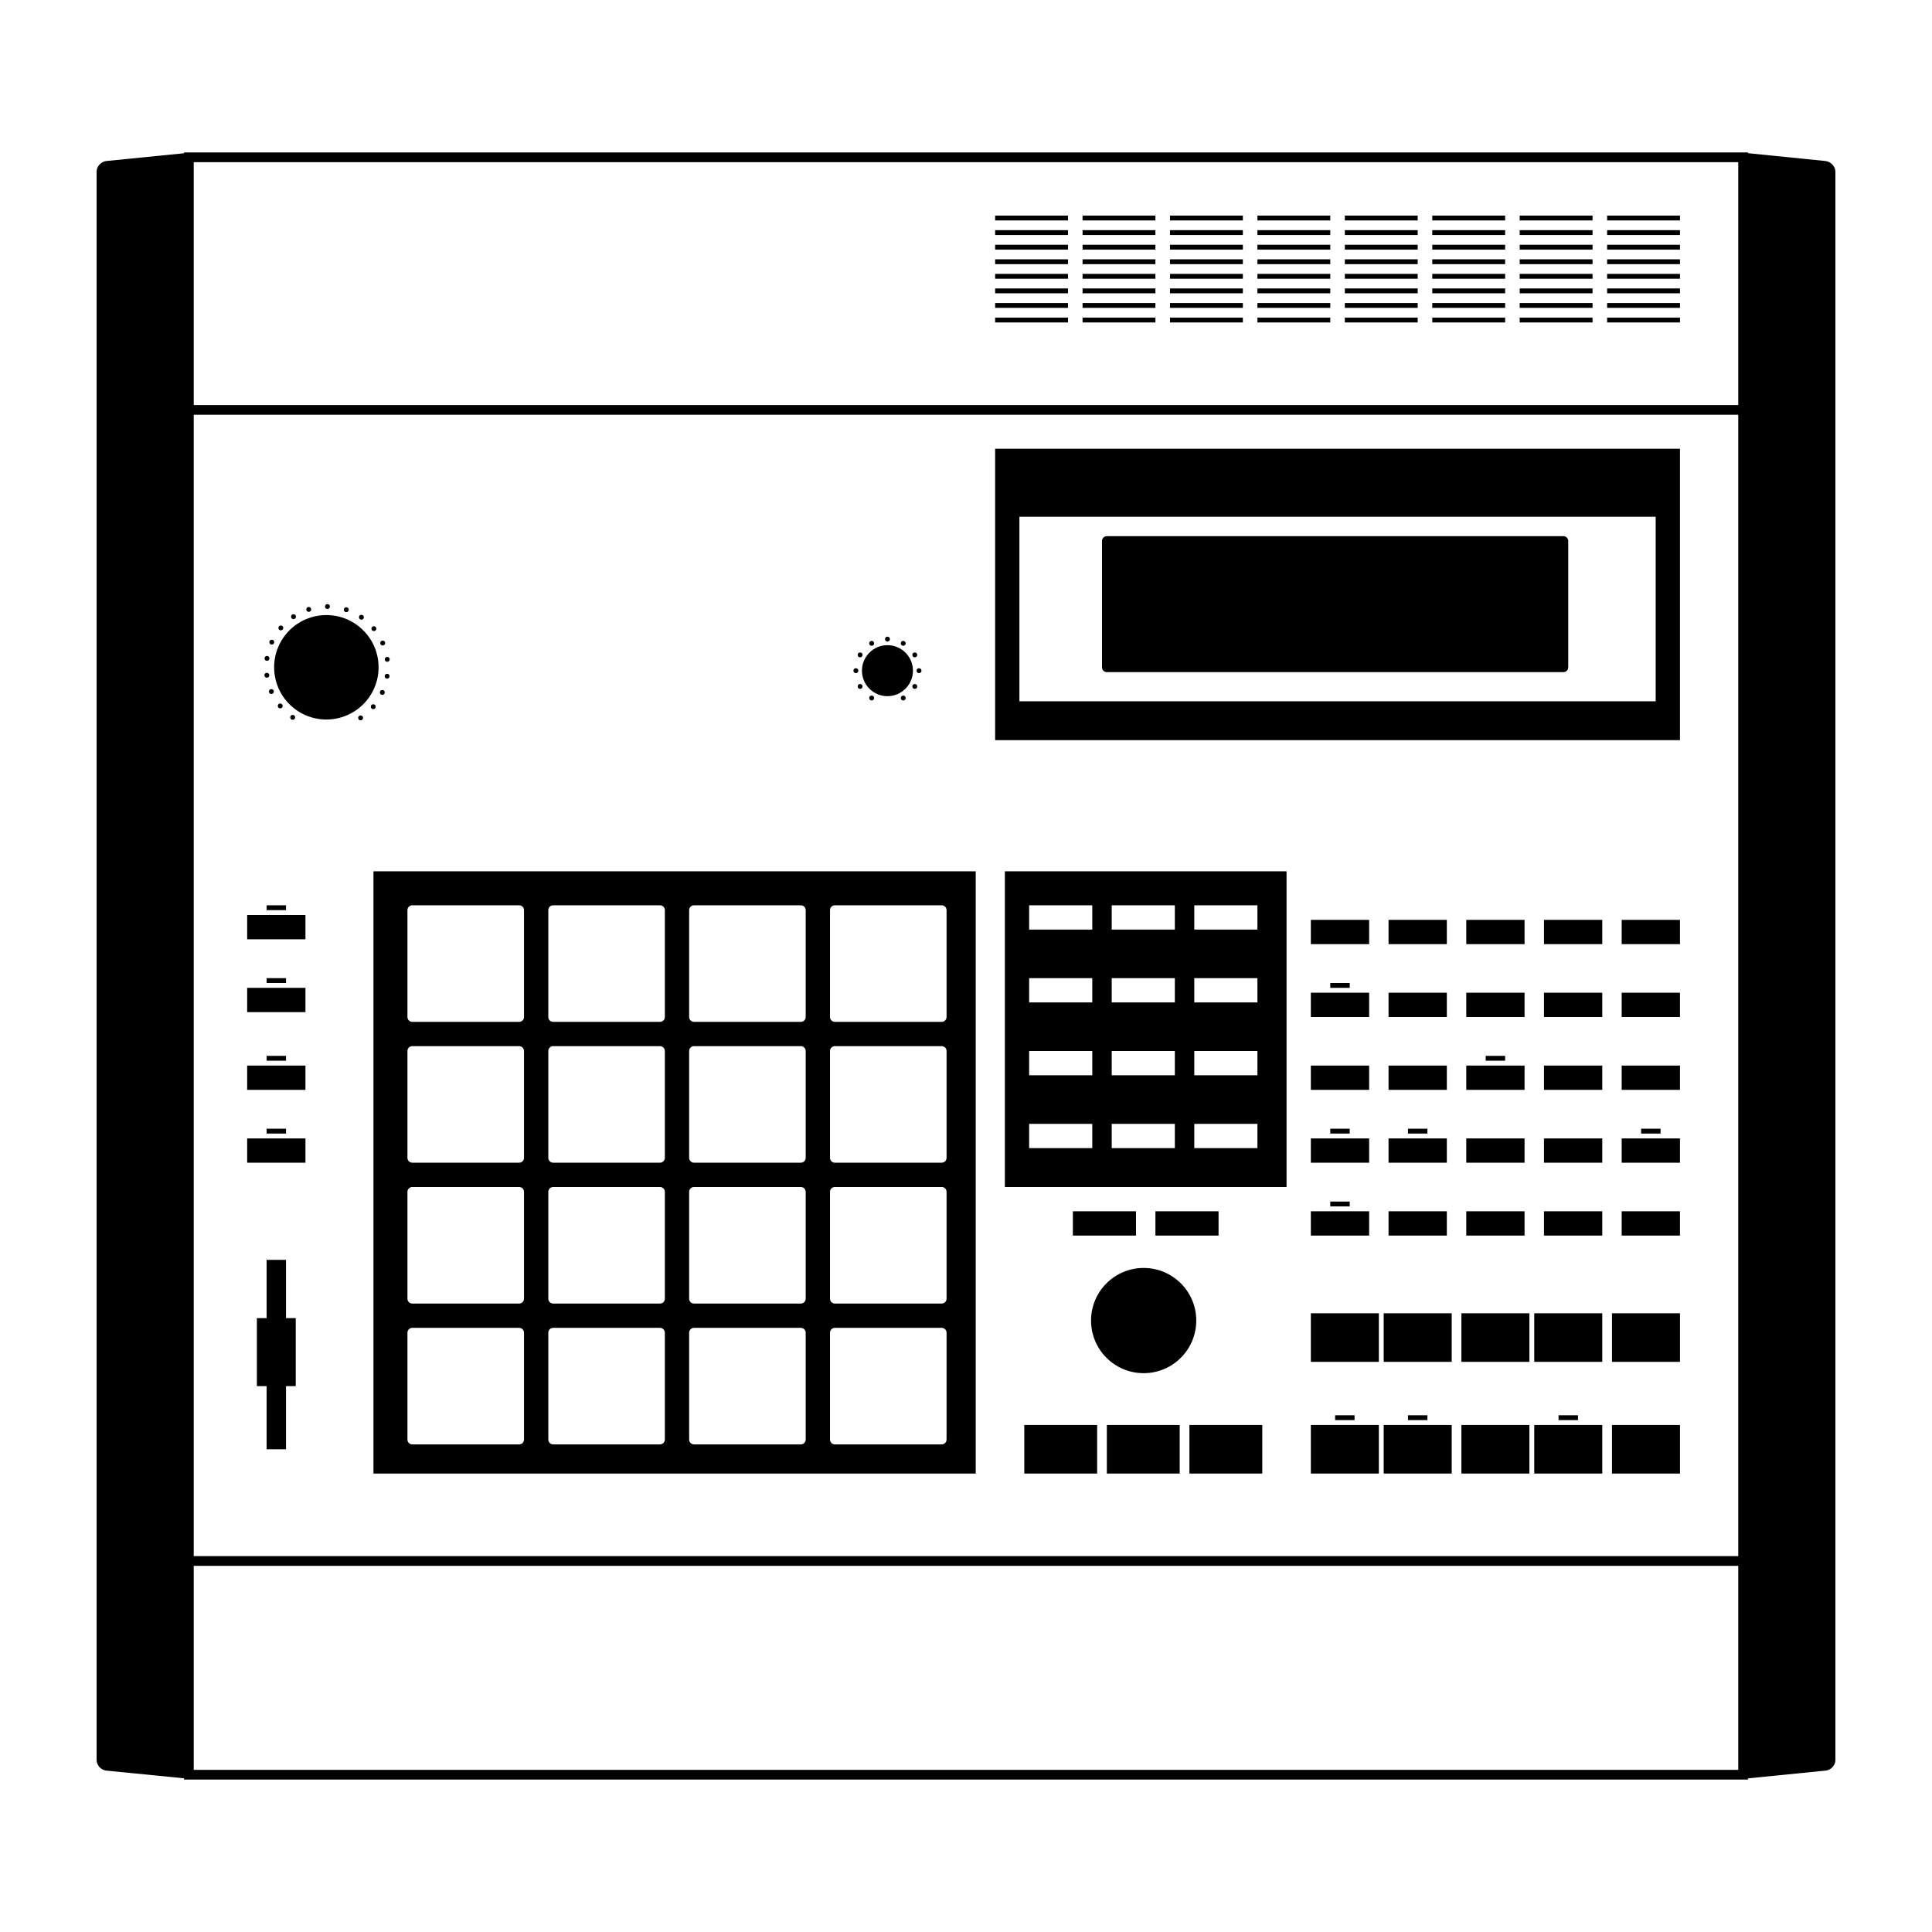 <svg height='300px' width='300px'  fill="#000000" xmlns="http://www.w3.org/2000/svg" xmlns:xlink="http://www.w3.org/1999/xlink" version="1.1" x="0px" y="0px" viewBox="0 0 100 100" enable-background="new 0 0 100 100" xml:space="preserve"><g><path fill="#000000" d="M94.479,8.333L90.483,7.93c-0.01-0.001-0.008-0.002-0.008-0.003V7.891h-0.544h-0.503H10.49H9.987H9.525   v0.042l-4.015,0.4C5.235,8.361,5,8.609,5,8.886v82.207c0,0.276,0.225,0.525,0.5,0.553l4.025,0.399v0.064h0.462h0.503h78.939h0.503   h0.544V92.05c0-0.001-0.009-0.001-0.003-0.002l4.027-0.403c0.275-0.027,0.5-0.276,0.5-0.553V8.886   C95,8.609,94.754,8.361,94.479,8.333z M89.931,8.394h0.041v12.57h-0.041H10.028V8.394H89.931z M89.972,21.467v59.078H10.028V21.467   H89.972z M10.028,91.606V81.048h79.903h0.041v10.559h-0.041H10.028z"></path><circle fill="#000000" cx="16.892" cy="34.539" r="2.703"></circle><circle fill="#000000" cx="45.934" cy="34.714" r="1.32"></circle><rect x="51.508" y="11.159" fill="#000000" width="3.771" height="0.251"></rect><rect x="51.508" y="11.913" fill="#000000" width="3.771" height="0.251"></rect><rect x="51.508" y="12.668" fill="#000000" width="3.771" height="0.251"></rect><rect x="51.508" y="13.422" fill="#000000" width="3.771" height="0.251"></rect><rect x="51.508" y="14.176" fill="#000000" width="3.771" height="0.251"></rect><rect x="51.508" y="14.93" fill="#000000" width="3.771" height="0.251"></rect><rect x="51.508" y="15.684" fill="#000000" width="3.771" height="0.251"></rect><rect x="51.508" y="16.439" fill="#000000" width="3.771" height="0.251"></rect><rect x="56.033" y="11.159" fill="#000000" width="3.771" height="0.251"></rect><rect x="56.033" y="11.913" fill="#000000" width="3.771" height="0.251"></rect><rect x="56.033" y="12.668" fill="#000000" width="3.771" height="0.251"></rect><rect x="56.033" y="13.422" fill="#000000" width="3.771" height="0.251"></rect><rect x="56.033" y="14.176" fill="#000000" width="3.771" height="0.251"></rect><rect x="56.033" y="14.93" fill="#000000" width="3.771" height="0.251"></rect><rect x="56.033" y="15.684" fill="#000000" width="3.771" height="0.251"></rect><rect x="56.033" y="16.439" fill="#000000" width="3.771" height="0.251"></rect><rect x="60.559" y="11.159" fill="#000000" width="3.771" height="0.251"></rect><rect x="60.559" y="11.913" fill="#000000" width="3.771" height="0.251"></rect><rect x="60.559" y="12.668" fill="#000000" width="3.771" height="0.251"></rect><rect x="60.559" y="13.422" fill="#000000" width="3.771" height="0.251"></rect><rect x="60.559" y="14.176" fill="#000000" width="3.771" height="0.251"></rect><rect x="60.559" y="14.93" fill="#000000" width="3.771" height="0.251"></rect><rect x="60.559" y="15.684" fill="#000000" width="3.771" height="0.251"></rect><rect x="60.559" y="16.439" fill="#000000" width="3.771" height="0.251"></rect><rect x="65.084" y="11.159" fill="#000000" width="3.771" height="0.251"></rect><rect x="65.084" y="11.913" fill="#000000" width="3.771" height="0.251"></rect><rect x="65.084" y="12.668" fill="#000000" width="3.771" height="0.251"></rect><rect x="65.084" y="13.422" fill="#000000" width="3.771" height="0.251"></rect><rect x="65.084" y="14.176" fill="#000000" width="3.771" height="0.251"></rect><rect x="65.084" y="14.93" fill="#000000" width="3.771" height="0.251"></rect><rect x="65.084" y="15.684" fill="#000000" width="3.771" height="0.251"></rect><rect x="65.084" y="16.439" fill="#000000" width="3.771" height="0.251"></rect><rect x="69.609" y="11.159" fill="#000000" width="3.771" height="0.251"></rect><rect x="69.609" y="11.913" fill="#000000" width="3.771" height="0.251"></rect><rect x="69.609" y="12.668" fill="#000000" width="3.771" height="0.251"></rect><rect x="69.609" y="13.422" fill="#000000" width="3.771" height="0.251"></rect><rect x="69.609" y="14.176" fill="#000000" width="3.771" height="0.251"></rect><rect x="69.609" y="14.93" fill="#000000" width="3.771" height="0.251"></rect><rect x="69.609" y="15.684" fill="#000000" width="3.771" height="0.251"></rect><rect x="69.609" y="16.439" fill="#000000" width="3.771" height="0.251"></rect><rect x="74.134" y="11.159" fill="#000000" width="3.771" height="0.251"></rect><rect x="74.134" y="11.913" fill="#000000" width="3.771" height="0.251"></rect><rect x="74.134" y="12.668" fill="#000000" width="3.771" height="0.251"></rect><rect x="74.134" y="13.422" fill="#000000" width="3.771" height="0.251"></rect><rect x="74.134" y="14.176" fill="#000000" width="3.771" height="0.251"></rect><rect x="74.134" y="14.93" fill="#000000" width="3.771" height="0.251"></rect><rect x="74.134" y="15.684" fill="#000000" width="3.771" height="0.251"></rect><rect x="74.134" y="16.439" fill="#000000" width="3.771" height="0.251"></rect><rect x="78.659" y="11.159" fill="#000000" width="3.771" height="0.251"></rect><rect x="78.659" y="11.913" fill="#000000" width="3.771" height="0.251"></rect><rect x="78.659" y="12.668" fill="#000000" width="3.771" height="0.251"></rect><rect x="78.659" y="13.422" fill="#000000" width="3.771" height="0.251"></rect><rect x="78.659" y="14.176" fill="#000000" width="3.771" height="0.251"></rect><rect x="78.659" y="14.93" fill="#000000" width="3.771" height="0.251"></rect><rect x="78.659" y="15.684" fill="#000000" width="3.771" height="0.251"></rect><rect x="78.659" y="16.439" fill="#000000" width="3.771" height="0.251"></rect><rect x="83.184" y="11.159" fill="#000000" width="3.771" height="0.251"></rect><rect x="83.184" y="11.913" fill="#000000" width="3.771" height="0.251"></rect><rect x="83.184" y="12.668" fill="#000000" width="3.771" height="0.251"></rect><rect x="83.184" y="13.422" fill="#000000" width="3.771" height="0.251"></rect><rect x="83.184" y="14.176" fill="#000000" width="3.771" height="0.251"></rect><rect x="83.184" y="14.93" fill="#000000" width="3.771" height="0.251"></rect><rect x="83.184" y="15.684" fill="#000000" width="3.771" height="0.251"></rect><rect x="83.184" y="16.439" fill="#000000" width="3.771" height="0.251"></rect><rect x="67.849" y="73.757" fill="#000000" width="3.52" height="2.514"></rect><rect x="71.62" y="73.757" fill="#000000" width="3.52" height="2.514"></rect><rect x="79.413" y="73.757" fill="#000000" width="3.52" height="2.514"></rect><rect x="83.436" y="73.757" fill="#000000" width="3.52" height="2.514"></rect><path fill="#000000" d="M86.955,23.226H51.508V38.31h35.447V23.226z M85.698,36.299H52.765v-9.553h32.933V36.299z"></path><path fill="#000000" d="M81.173,28.003c0-0.139-0.113-0.251-0.251-0.251H57.29c-0.139,0-0.251,0.113-0.251,0.251v6.536   c0,0.139,0.113,0.251,0.251,0.251h23.631c0.139,0,0.251-0.113,0.251-0.251V28.003z"></path><polygon fill="#000000" points="14.804,65.21 13.799,65.21 13.799,68.226 13.296,68.226 13.296,71.746 13.799,71.746    13.799,75.014 14.804,75.014 14.804,71.746 15.307,71.746 15.307,68.226 14.804,68.226  "></polygon><rect x="12.793" y="47.36" fill="#000000" width="3.017" height="1.257"></rect><rect x="12.793" y="51.131" fill="#000000" width="3.017" height="1.257"></rect><rect x="12.793" y="55.154" fill="#000000" width="3.017" height="1.257"></rect><rect x="12.793" y="58.925" fill="#000000" width="3.017" height="1.257"></rect><rect x="13.799" y="46.858" fill="#000000" width="1.006" height="0.251"></rect><rect x="13.799" y="50.629" fill="#000000" width="1.006" height="0.251"></rect><rect x="13.799" y="54.651" fill="#000000" width="1.006" height="0.251"></rect><rect x="13.799" y="58.422" fill="#000000" width="1.006" height="0.251"></rect><circle fill="#000000" cx="17.923" cy="31.558" r="0.126"></circle><circle fill="#000000" cx="15.149" cy="37.13" r="0.126"></circle><circle fill="#000000" cx="18.706" cy="31.948" r="0.126"></circle><circle fill="#000000" cx="14.504" cy="36.539" r="0.126"></circle><circle fill="#000000" cx="19.351" cy="32.539" r="0.126"></circle><circle fill="#000000" cx="14.047" cy="35.794" r="0.126"></circle><circle fill="#000000" cx="19.809" cy="33.284" r="0.126"></circle><circle fill="#000000" cx="13.812" cy="34.951" r="0.126"></circle><circle fill="#000000" cx="20.043" cy="34.127" r="0.126"></circle><circle fill="#000000" cx="13.819" cy="34.077" r="0.126"></circle><circle fill="#000000" cx="20.036" cy="35.001" r="0.126"></circle><circle fill="#000000" cx="14.067" cy="33.238" r="0.126"></circle><circle fill="#000000" cx="19.788" cy="35.84" r="0.126"></circle><circle fill="#000000" cx="14.537" cy="32.5" r="0.126"></circle><circle fill="#000000" cx="19.318" cy="36.578" r="0.126"></circle><circle fill="#000000" cx="15.191" cy="31.92" r="0.126"></circle><circle fill="#000000" cx="18.664" cy="37.158" r="0.126"></circle><circle fill="#000000" cx="15.981" cy="31.543" r="0.126"></circle><circle fill="#000000" cx="16.948" cy="31.395" r="0.126"></circle><circle fill="#000000" cx="45.117" cy="36.129" r="0.126"></circle><circle fill="#000000" cx="46.751" cy="33.299" r="0.126"></circle><circle fill="#000000" cx="44.519" cy="35.531" r="0.126"></circle><circle fill="#000000" cx="47.349" cy="33.897" r="0.126"></circle><circle fill="#000000" cx="44.3" cy="34.714" r="0.126"></circle><circle fill="#000000" cx="47.568" cy="34.714" r="0.126"></circle><circle fill="#000000" cx="44.519" cy="33.897" r="0.126"></circle><circle fill="#000000" cx="47.349" cy="35.531" r="0.126"></circle><circle fill="#000000" cx="45.117" cy="33.299" r="0.126"></circle><circle fill="#000000" cx="46.751" cy="36.129" r="0.126"></circle><circle fill="#000000" cx="45.934" cy="33.08" r="0.126"></circle><rect x="67.849" y="67.975" fill="#000000" width="3.52" height="2.514"></rect><rect x="71.62" y="67.975" fill="#000000" width="3.52" height="2.514"></rect><path fill="#000000" d="M19.33,76.271h31.173V45.098H19.33V76.271z M42.961,47.109c0-0.139,0.113-0.251,0.251-0.251h5.531   c0.139,0,0.251,0.113,0.251,0.251v5.531c0,0.139-0.113,0.251-0.251,0.251h-5.531c-0.139,0-0.251-0.112-0.251-0.251V47.109z    M42.961,54.399c0-0.139,0.113-0.251,0.251-0.251h5.531c0.139,0,0.251,0.113,0.251,0.251v5.531c0,0.139-0.113,0.251-0.251,0.251   h-5.531c-0.139,0-0.251-0.113-0.251-0.251V54.399z M42.961,61.69c0-0.139,0.113-0.251,0.251-0.251h5.531   c0.139,0,0.251,0.113,0.251,0.251v5.531c0,0.139-0.113,0.251-0.251,0.251h-5.531c-0.139,0-0.251-0.113-0.251-0.251V61.69z    M42.961,68.98c0-0.139,0.113-0.251,0.251-0.251h5.531c0.139,0,0.251,0.113,0.251,0.251v5.531c0,0.139-0.113,0.251-0.251,0.251   h-5.531c-0.139,0-0.251-0.113-0.251-0.251V68.98z M35.67,47.109c0-0.139,0.113-0.251,0.251-0.251h5.531   c0.139,0,0.251,0.113,0.251,0.251v5.531c0,0.139-0.113,0.251-0.251,0.251h-5.531c-0.139,0-0.251-0.112-0.251-0.251V47.109z    M35.67,54.399c0-0.139,0.113-0.251,0.251-0.251h5.531c0.139,0,0.251,0.113,0.251,0.251v5.531c0,0.139-0.113,0.251-0.251,0.251   h-5.531c-0.139,0-0.251-0.113-0.251-0.251V54.399z M35.67,61.69c0-0.139,0.113-0.251,0.251-0.251h5.531   c0.139,0,0.251,0.113,0.251,0.251v5.531c0,0.139-0.113,0.251-0.251,0.251h-5.531c-0.139,0-0.251-0.113-0.251-0.251V61.69z    M35.67,68.98c0-0.139,0.113-0.251,0.251-0.251h5.531c0.139,0,0.251,0.113,0.251,0.251v5.531c0,0.139-0.113,0.251-0.251,0.251   h-5.531c-0.139,0-0.251-0.113-0.251-0.251V68.98z M28.38,47.109c0-0.139,0.113-0.251,0.251-0.251h5.531   c0.139,0,0.251,0.113,0.251,0.251v5.531c0,0.139-0.113,0.251-0.251,0.251h-5.531c-0.139,0-0.251-0.112-0.251-0.251V47.109z    M28.38,54.399c0-0.139,0.113-0.251,0.251-0.251h5.531c0.139,0,0.251,0.113,0.251,0.251v5.531c0,0.139-0.113,0.251-0.251,0.251   h-5.531c-0.139,0-0.251-0.113-0.251-0.251V54.399z M28.38,61.69c0-0.139,0.113-0.251,0.251-0.251h5.531   c0.139,0,0.251,0.113,0.251,0.251v5.531c0,0.139-0.113,0.251-0.251,0.251h-5.531c-0.139,0-0.251-0.113-0.251-0.251V61.69z    M28.38,68.98c0-0.139,0.113-0.251,0.251-0.251h5.531c0.139,0,0.251,0.113,0.251,0.251v5.531c0,0.139-0.113,0.251-0.251,0.251   h-5.531c-0.139,0-0.251-0.113-0.251-0.251V68.98z M21.089,47.109c0-0.139,0.112-0.251,0.251-0.251h5.531   c0.139,0,0.251,0.113,0.251,0.251v5.531c0,0.139-0.113,0.251-0.251,0.251h-5.531c-0.139,0-0.251-0.112-0.251-0.251V47.109z    M21.089,54.399c0-0.139,0.112-0.251,0.251-0.251h5.531c0.139,0,0.251,0.113,0.251,0.251v5.531c0,0.139-0.113,0.251-0.251,0.251   h-5.531c-0.139,0-0.251-0.113-0.251-0.251V54.399z M21.089,61.69c0-0.139,0.112-0.251,0.251-0.251h5.531   c0.139,0,0.251,0.113,0.251,0.251v5.531c0,0.139-0.113,0.251-0.251,0.251h-5.531c-0.139,0-0.251-0.113-0.251-0.251V61.69z    M21.089,68.98c0-0.139,0.112-0.251,0.251-0.251h5.531c0.139,0,0.251,0.113,0.251,0.251v5.531c0,0.139-0.113,0.251-0.251,0.251   h-5.531c-0.139,0-0.251-0.113-0.251-0.251V68.98z"></path><path fill="#000000" d="M52.011,61.439h14.581V45.098H52.011V61.439z M61.816,46.858h3.268v1.257h-3.268V46.858z M61.816,50.629   h3.268v1.257h-3.268V50.629z M61.816,54.399h3.268v1.257h-3.268V54.399z M61.816,58.17h3.268v1.257h-3.268V58.17z M57.542,46.858   h3.268v1.257h-3.268V46.858z M57.542,50.629h3.268v1.257h-3.268V50.629z M57.542,54.399h3.268v1.257h-3.268V54.399z M57.542,58.17   h3.268v1.257h-3.268V58.17z M53.268,46.858h3.268v1.257h-3.268V46.858z M53.268,50.629h3.268v1.257h-3.268V50.629z M53.268,54.399   h3.268v1.257h-3.268V54.399z M53.268,58.17h3.268v1.257h-3.268V58.17z"></path><circle fill="#000000" cx="59.195" cy="68.352" r="2.723"></circle><rect x="55.531" y="62.696" fill="#000000" width="3.268" height="1.257"></rect><rect x="59.804" y="62.696" fill="#000000" width="3.268" height="1.257"></rect><rect x="53.017" y="73.757" fill="#000000" width="3.771" height="2.514"></rect><rect x="57.29" y="73.757" fill="#000000" width="3.771" height="2.514"></rect><rect x="61.564" y="73.757" fill="#000000" width="3.771" height="2.514"></rect><rect x="75.642" y="73.757" fill="#000000" width="3.52" height="2.514"></rect><rect x="67.849" y="47.612" fill="#000000" width="3.017" height="1.257"></rect><rect x="71.871" y="47.612" fill="#000000" width="3.017" height="1.257"></rect><rect x="75.894" y="47.612" fill="#000000" width="3.017" height="1.257"></rect><rect x="79.916" y="47.612" fill="#000000" width="3.017" height="1.257"></rect><rect x="83.938" y="47.612" fill="#000000" width="3.017" height="1.257"></rect><rect x="67.849" y="51.383" fill="#000000" width="3.017" height="1.257"></rect><rect x="71.871" y="51.383" fill="#000000" width="3.017" height="1.257"></rect><rect x="75.894" y="51.383" fill="#000000" width="3.017" height="1.257"></rect><rect x="79.916" y="51.383" fill="#000000" width="3.017" height="1.257"></rect><rect x="83.938" y="51.383" fill="#000000" width="3.017" height="1.257"></rect><rect x="67.849" y="55.154" fill="#000000" width="3.017" height="1.257"></rect><rect x="71.871" y="55.154" fill="#000000" width="3.017" height="1.257"></rect><rect x="75.894" y="55.154" fill="#000000" width="3.017" height="1.257"></rect><rect x="79.916" y="55.154" fill="#000000" width="3.017" height="1.257"></rect><rect x="83.938" y="55.154" fill="#000000" width="3.017" height="1.257"></rect><rect x="67.849" y="58.925" fill="#000000" width="3.017" height="1.257"></rect><rect x="71.871" y="58.925" fill="#000000" width="3.017" height="1.257"></rect><rect x="75.894" y="58.925" fill="#000000" width="3.017" height="1.257"></rect><rect x="79.916" y="58.925" fill="#000000" width="3.017" height="1.257"></rect><rect x="83.938" y="58.925" fill="#000000" width="3.017" height="1.257"></rect><rect x="67.849" y="62.696" fill="#000000" width="3.017" height="1.257"></rect><rect x="71.871" y="62.696" fill="#000000" width="3.017" height="1.257"></rect><rect x="75.894" y="62.696" fill="#000000" width="3.017" height="1.257"></rect><rect x="79.916" y="62.696" fill="#000000" width="3.017" height="1.257"></rect><rect x="83.938" y="62.696" fill="#000000" width="3.017" height="1.257"></rect><rect x="75.642" y="67.975" fill="#000000" width="3.52" height="2.514"></rect><rect x="68.855" y="50.88" fill="#000000" width="1.006" height="0.251"></rect><rect x="68.855" y="58.422" fill="#000000" width="1.006" height="0.251"></rect><rect x="72.877" y="58.422" fill="#000000" width="1.006" height="0.251"></rect><rect x="76.899" y="54.651" fill="#000000" width="1.006" height="0.251"></rect><rect x="84.944" y="58.422" fill="#000000" width="1.006" height="0.251"></rect><rect x="68.855" y="62.193" fill="#000000" width="1.006" height="0.251"></rect><rect x="69.106" y="73.254" fill="#000000" width="1.006" height="0.251"></rect><rect x="72.877" y="73.254" fill="#000000" width="1.006" height="0.251"></rect><rect x="80.67" y="73.254" fill="#000000" width="1.006" height="0.251"></rect><rect x="79.413" y="67.975" fill="#000000" width="3.52" height="2.514"></rect><rect x="83.436" y="67.975" fill="#000000" width="3.52" height="2.514"></rect></g></svg>